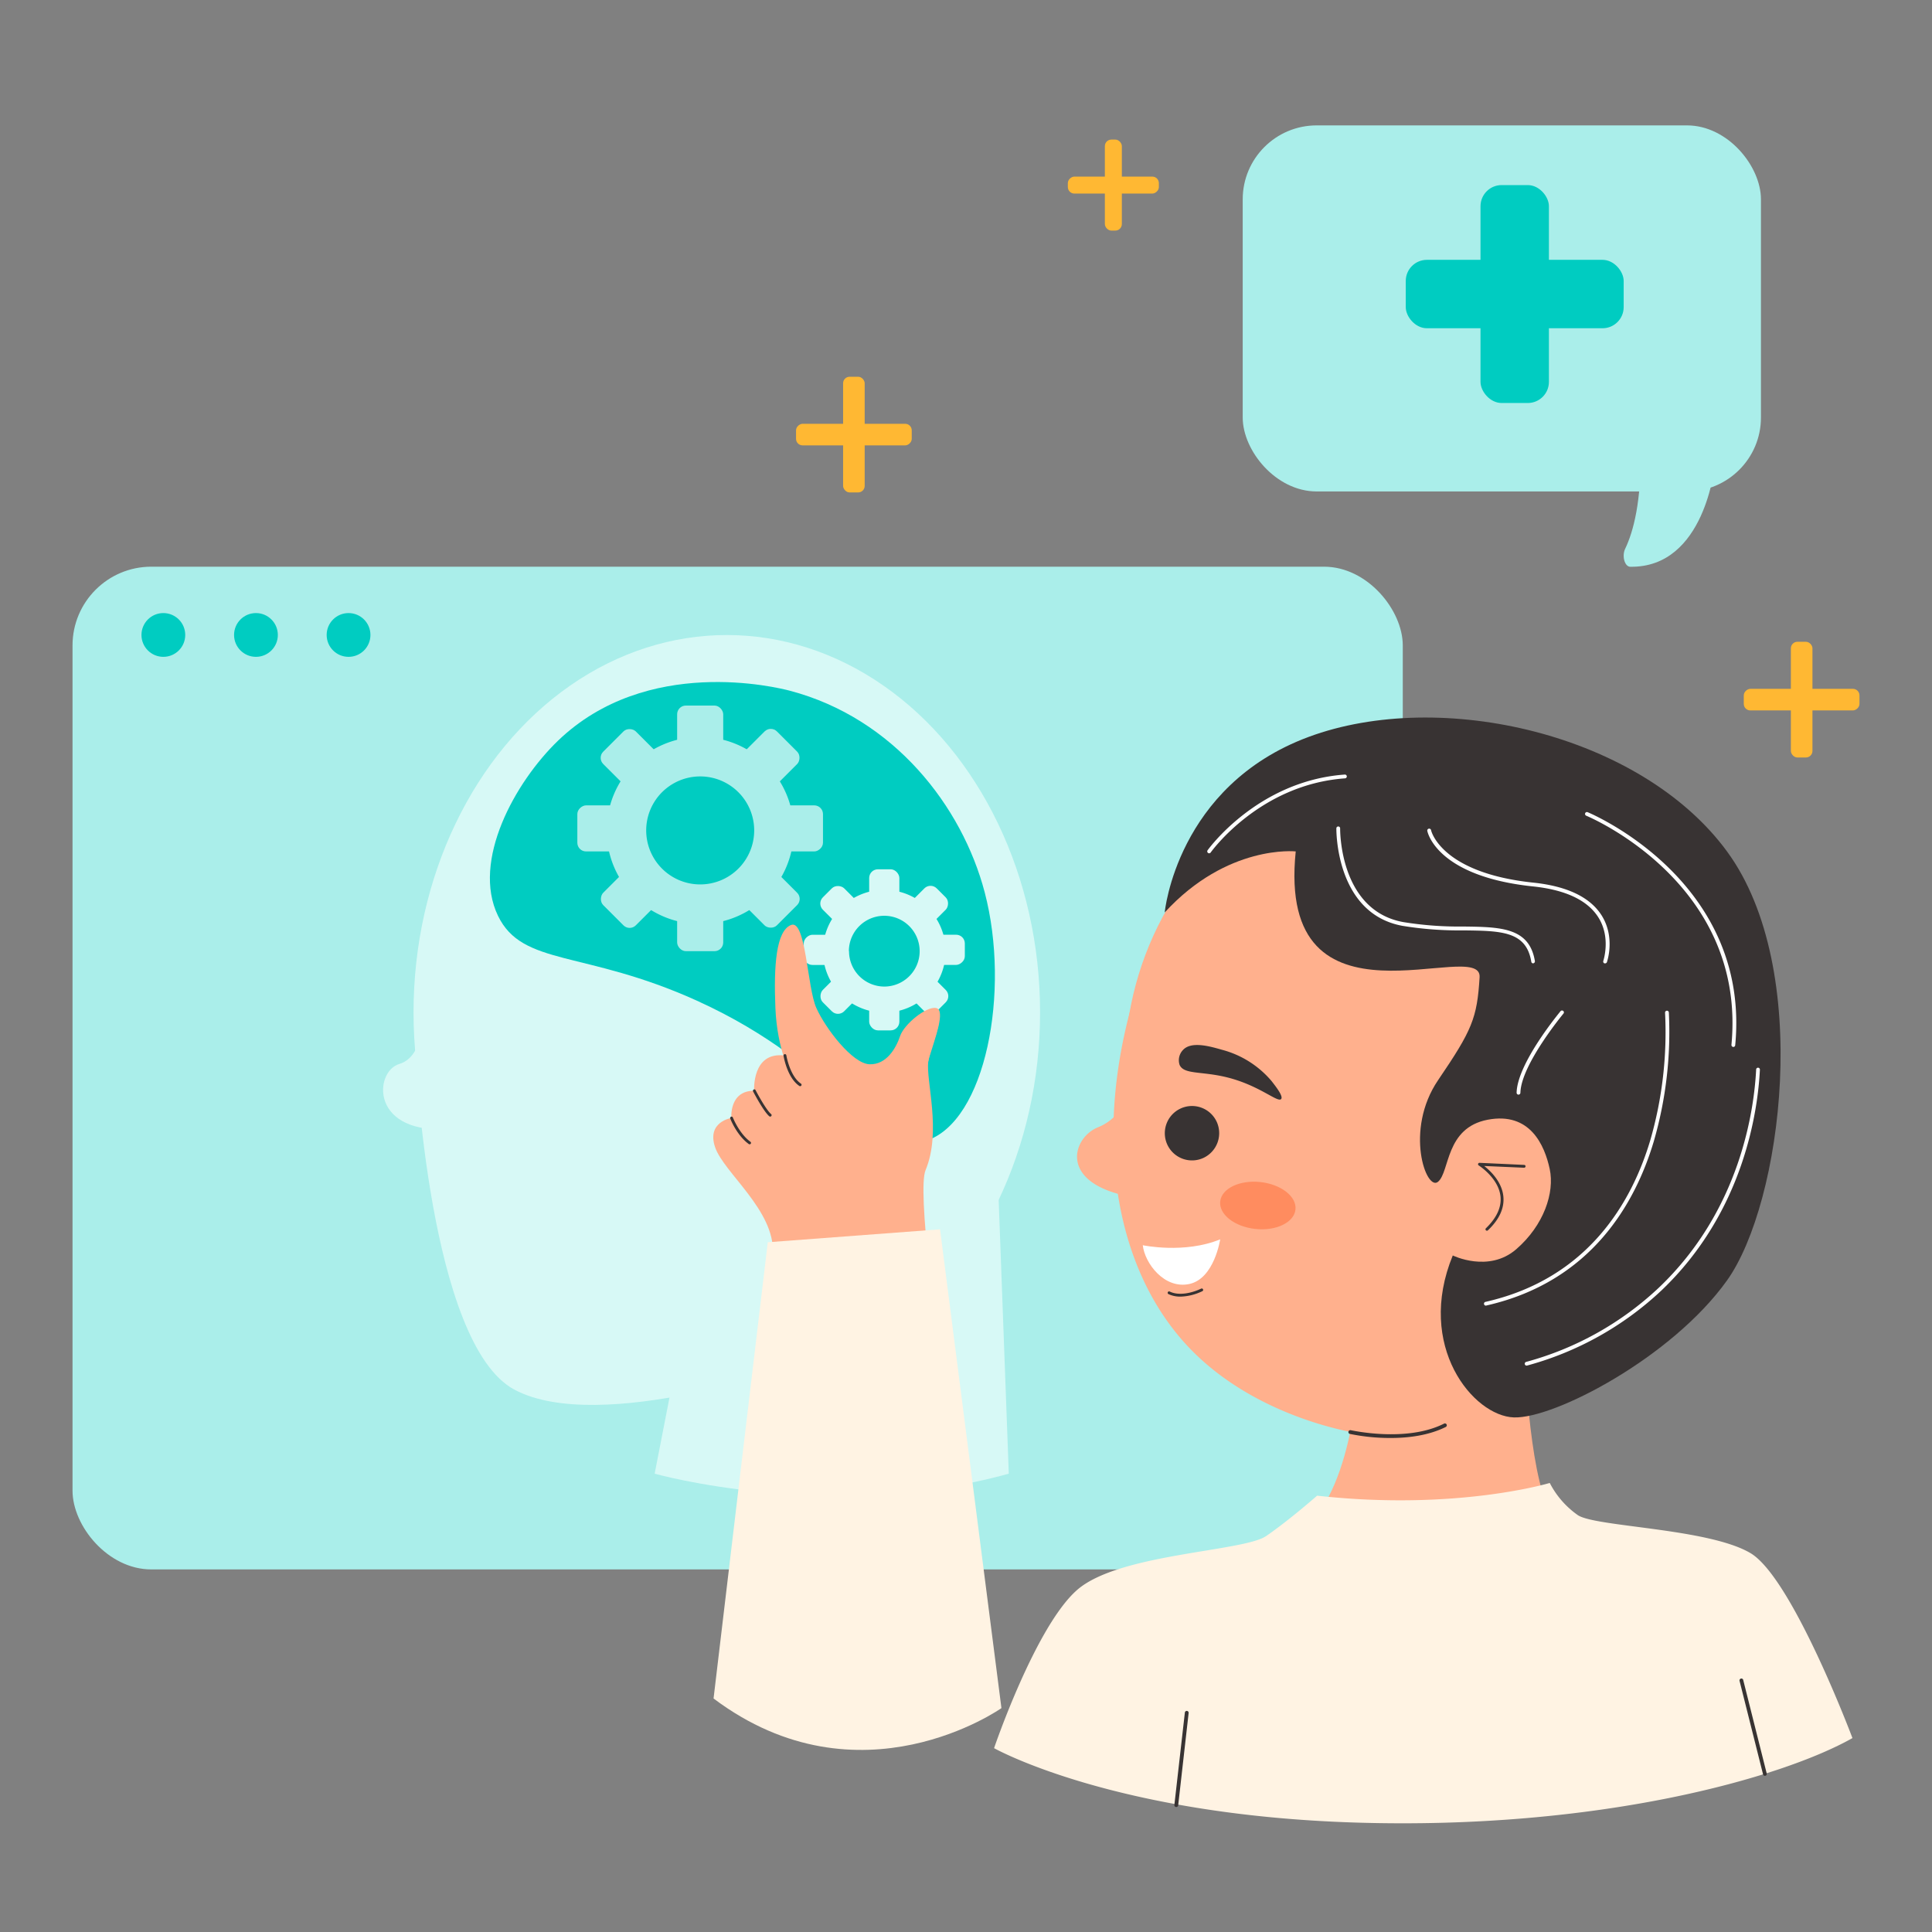 <?xml version="1.0" ?><svg viewBox="0 0 512 512" xmlns="http://www.w3.org/2000/svg"><rect x="0" y="0" width="512" height="512" fill="#808080" stroke="none"/><defs><style>.cls-1{fill:#aaeeea;}.cls-2{fill:#00ccc1;}.cls-3{fill:#ffb833;}.cls-4{fill:#ffb08d;}.cls-5,.cls-7{fill:#383333;}.cls-6{fill:#ff8c5f;}.cls-10,.cls-7{fill-rule:evenodd;}.cls-8{fill:#d7f9f6;}.cls-9{fill:#fff3e3;}.cls-10,.cls-11{fill:#fff;}</style></defs><title/><g data-name="Online Mental Health Checkup" id="Online_Mental_Health_Checkup"><rect class="cls-1" height="265.73" rx="20.87" width="352.53" x="19.22" y="150.18"/><circle class="cls-2" cx="43.29" cy="168.27" r="5.8"/><circle class="cls-2" cx="67.83" cy="168.27" r="5.8"/><circle class="cls-2" cx="92.37" cy="168.27" r="5.8"/><rect class="cls-3" height="24.12" rx="1.73" transform="translate(246 344.1) rotate(-90)" width="4.5" x="292.8" y="36.99"/><rect class="cls-3" height="24.12" rx="1.73" transform="translate(590.1 98.1) rotate(-180)" width="4.5" x="292.8" y="36.99"/><rect class="cls-3" height="30.66" rx="1.73" transform="translate(111.12 341.46) rotate(-90)" width="5.72" x="223.43" y="99.84"/><rect class="cls-3" height="30.66" rx="1.73" transform="translate(452.58 230.34) rotate(-180)" width="5.72" x="223.43" y="99.84"/><rect class="cls-3" height="30.66" rx="1.73" transform="translate(292.05 662.86) rotate(-90)" width="5.72" x="474.59" y="170.07"/><rect class="cls-3" height="30.66" rx="1.73" transform="translate(954.91 370.81) rotate(-180)" width="5.72" x="474.59" y="170.07"/><circle class="cls-4" cx="382.89" cy="283.04" r="84.83"/><path class="cls-4" d="M467.2,296.33c-1.88,8.86-10.66,45.31-44.9,67.76-7.89,5.17-31.24,20.49-62.19,15.78-2.36-.36-27.51-4.51-44.86-22.59C289,329.9,287.72,278,315.05,230.54c15.17-1.95,55.16-5,97.14,17.41A161.06,161.06,0,0,1,467.2,296.33Z"/><path class="cls-5" d="M337,286.52a25.83,25.83,0,0,0-13.2-8.33c-3.47-1-8.18-2.28-10.33.1a3.94,3.94,0,0,0-.88,3.88c1.09,2.62,5.71,1.67,12.39,3.29,8.79,2.13,13.66,6.89,14.55,5.78C340.14,290.44,337.85,287.63,337,286.52Z"/><ellipse class="cls-6" cx="333.35" cy="319.47" rx="6.25" ry="10.03" transform="translate(-20.16 616.49) rotate(-83.82)"/><path class="cls-4" d="M386.26,301.73c.89-.88,5.77-5.46,12.75-5,1,.07,5.08.37,7.82,2.94,7.11,6.64,4.39,27.63-7.89,33-6.85,3-14.14,0-16.6-1.11Q384.3,316.69,386.26,301.73Z"/><path class="cls-5" d="M394.05,326.15a.39.39,0,0,1-.27-.11.37.37,0,0,1,0-.53c2.86-2.77,4.16-5.6,3.87-8.43-.52-4.9-5.72-8.19-5.78-8.23a.36.36,0,0,1-.15-.43.38.38,0,0,1,.37-.26l11.84.55a.37.37,0,0,1,.36.39.39.39,0,0,1-.39.36L393.33,309c1.64,1.29,4.66,4.14,5.07,8,.33,3.07-1,6.11-4.09,9.05A.39.39,0,0,1,394.05,326.15Z"/><path class="cls-4" d="M298.94,289.59a13.3,13.3,0,0,1-8.05,9.19c-7,2.92-10.68,15.61,10.67,18.68l3.09-14.3Z"/><path class="cls-5" d="M312.85,343.62a7.39,7.39,0,0,1-3.2-.67.38.38,0,0,1-.17-.5.37.37,0,0,1,.5-.18c3.5,1.68,8.28-.74,8.33-.77a.37.37,0,0,1,.5.17.37.37,0,0,1-.16.5A14.18,14.18,0,0,1,312.85,343.62Z"/><path class="cls-7" d="M319,306.82a7.21,7.21,0,1,1,3.41-9.6A7.24,7.24,0,0,1,319,306.82Z"/><rect class="cls-1" height="97.01" rx="19.6" transform="translate(795.99 163.48) rotate(-180)" width="137.34" x="329.32" y="33.24"/><path class="cls-1" d="M454.44,123.2s-2.51,27.28-22.39,27c-1.49,0-2.29-2.84-1.36-4.78,2.08-4.33,4.44-12.51,4.05-27Z"/><path class="cls-4" d="M359.89,364.31s-1.6,34-16.89,42.7-56.78.62-62.95,56.93c0,0,108.92,30.32,197.4,0,0,0-4.95-39.6-14.85-46.41s-46.26-7.43-51.9-17.33-6.77-43.31-6.77-43.31Z"/><ellipse class="cls-8" cx="192.61" cy="268.29" rx="83.02" ry="100"/><path class="cls-8" d="M185.09,331l-11.6,59.54s46.42,13.12,93.85,0l-4-108.24Z"/><path class="cls-8" d="M110.11,279.49s3.54,76.73,26.25,88.8,75.69-6.84,75.69-6.84l-12.87-88.57Z"/><path class="cls-8" d="M112.14,268.29s.5,11.65-6.31,13.67S98,301.14,120,299.12Z"/><path class="cls-2" d="M147.88,196.29c-11.41,11-22.93,31.85-15.91,46.4,6.5,13.47,22.83,9,52.6,22.45,39.18,17.74,46.57,41.68,60.81,37.19,15.85-5,22.45-39.65,15.58-65.84-6-22.86-24.08-46.16-51.6-53.43C205.92,182.15,171.44,173.63,147.88,196.29Z"/><path class="cls-1" d="M160.77,220.08a24.79,24.79,0,1,0,24.79-24.79A24.79,24.79,0,0,0,160.77,220.08Zm10.48,0a14.31,14.31,0,1,1,14.31,14.3A14.31,14.31,0,0,1,171.25,220.08Z"/><rect class="cls-1" height="14.43" rx="2.31" transform="translate(371.11 388.39) rotate(-180)" width="12.21" x="179.45" y="186.98"/><rect class="cls-1" height="14.43" rx="2.31" transform="translate(371.11 489.72) rotate(-180)" width="12.21" x="179.45" y="237.65"/><rect class="cls-1" height="14.43" rx="2.31" transform="translate(379.75 59.31) rotate(90)" width="12.21" x="154.12" y="212.32"/><rect class="cls-1" height="14.43" rx="2.31" transform="translate(430.42 8.64) rotate(90)" width="12.21" x="204.79" y="212.32"/><rect class="cls-1" height="14.43" rx="2.31" transform="translate(217 -49) rotate(45)" width="12.21" x="161.54" y="230.23"/><rect class="cls-1" height="14.43" rx="2.31" transform="translate(202.16 -84.82) rotate(45)" width="12.21" x="197.37" y="194.4"/><rect class="cls-1" height="14.43" rx="2.31" transform="translate(428.75 225.64) rotate(135)" width="12.21" x="161.54" y="194.4"/><rect class="cls-1" height="14.43" rx="2.31" transform="translate(515.24 261.46) rotate(135)" width="12.21" x="197.37" y="230.23"/><path class="cls-8" d="M218.09,252.07a16.26,16.26,0,1,0,16.25-16.25A16.26,16.26,0,0,0,218.09,252.07Zm6.87,0a9.38,9.38,0,1,1,9.38,9.38A9.38,9.38,0,0,1,225,252.07Z"/><rect class="cls-8" height="9.46" rx="2.31" transform="translate(468.68 470.2) rotate(-180)" width="8" x="230.34" y="230.37"/><rect class="cls-8" height="9.46" rx="2.31" transform="translate(468.68 536.66) rotate(-180)" width="8" x="230.34" y="263.6"/><rect class="cls-8" height="9.46" rx="2.31" transform="translate(469.44 33.99) rotate(90)" width="8" x="213.73" y="246.98"/><rect class="cls-8" height="9.46" rx="2.31" transform="translate(502.67 0.76) rotate(90)" width="8" x="246.95" y="246.98"/><rect class="cls-8" height="9.46" rx="2.31" transform="translate(251.49 -80.23) rotate(45)" width="8" x="218.59" y="258.73"/><rect class="cls-8" height="9.46" rx="2.31" transform="translate(241.76 -103.73) rotate(45)" width="8" x="242.09" y="235.24"/><rect class="cls-8" height="9.46" rx="2.31" transform="translate(549.68 252.25) rotate(135)" width="8" x="218.59" y="235.24"/><rect class="cls-8" height="9.46" rx="2.31" transform="translate(606.4 275.75) rotate(135)" width="8" x="242.09" y="258.73"/><path class="cls-4" d="M208,279.73s-3.27-19.45,1.56-24.17,2.92,13.78,11,22.28,14.69,6.28,17.24,2.88,2.26-9.16,8.21-11.45.71,6.92,0,12,3.6,18.46-.73,28.84,18.14,142.35,18.14,142.35-32.55,20.92-69.61-4.18c0,0,10.43-104.85,11-116.17s-13-21.33-15.3-28.08,4.3-7.75,4.3-7.75-.62-7.22,6-7.22C199.91,289.07,199.13,278.59,208,279.73Z"/><path class="cls-4" d="M209.64,284.87s-3.68-6.51-4.15-17.74.19-20.45,4.15-22,4.25,16.55,6.7,22,9.54,14.72,14.07,14.91,7.08-4.34,8.12-7.46,6.89-7.93,9.53-7.45-.33,8.21-1.77,13-1.53,12.94-1.53,12.94-6.23,1.17-6.8,1.26S209.64,284.87,209.64,284.87Z"/><path class="cls-9" d="M349.05,396.37s-7.44,6.54-13.51,10.7-39.05,4.59-50.1,14.29-22,41.92-22,41.92S294.83,481,359.27,483s113-11.86,131.65-22.39c0,0-15.93-42.4-27-49s-40.88-6.93-45.73-10.05A23.56,23.56,0,0,1,410.7,393S386,400.47,349.05,396.37Z"/><path class="cls-9" d="M203.47,329.21l45.65-3.43,16.27,126.89s-37.56,26.55-76.29-2.55Z"/><path class="cls-5" d="M308.66,241.81s3.15-33.54,38.14-46.52,88-.82,110.87,30.34,14.55,93.35,0,113.71S411.93,376,401.19,375.63,375.12,356.76,385,332.71c0,0,9.51,4.69,16.83-1.66s10.2-15,8.86-21.25-5.18-15.21-16.44-13.06-10,13.74-13.14,16.43-9-13.67,0-26.92,10.34-16.37,11-27.29-53.92,17.27-48.73-33.33C343.35,225.63,325.26,223.7,308.66,241.81Z"/><rect class="cls-2" height="18.13" rx="5.6" width="57.75" x="372.54" y="68.86"/><rect class="cls-2" height="57.75" rx="5.6" width="18.13" x="392.35" y="49.05"/><path class="cls-10" d="M302.85,330s11,2.34,20.51-1.56c0,0-1.54,10.4-8.17,11.83S303.37,334.77,302.85,330Z"/><path class="cls-5" d="M368.59,381.08A52.71,52.71,0,0,1,357.72,380a.5.5,0,0,1-.37-.6.5.5,0,0,1,.6-.38c.15,0,14.68,3.32,24.71-1.73a.5.5,0,1,1,.45.89C378.55,380.43,373.2,381.08,368.59,381.08Z"/><path class="cls-5" d="M311.72,478.88h-.06a.5.5,0,0,1-.44-.55L314,453.85a.5.5,0,0,1,.55-.44.5.5,0,0,1,.45.55l-2.77,24.48A.51.51,0,0,1,311.72,478.88Z"/><path class="cls-5" d="M467.72,470.61a.51.51,0,0,1-.49-.38L461,445.45a.51.51,0,0,1,.37-.61.49.49,0,0,1,.6.37L468.2,470a.49.49,0,0,1-.36.6Z"/><path class="cls-5" d="M198.65,303.25a.38.38,0,0,1-.22-.07c-3.17-2.3-4.84-6.57-4.91-6.75a.38.38,0,0,1,.22-.49.37.37,0,0,1,.48.22s1.66,4.24,4.65,6.42a.37.37,0,0,1,.09.52A.39.39,0,0,1,198.65,303.25Z"/><path class="cls-5" d="M204.11,295.91a.38.38,0,0,1-.24-.09c-1.47-1.2-4.18-6.36-4.29-6.57a.37.37,0,0,1,.16-.51.36.36,0,0,1,.5.16c0,.05,2.75,5.24,4.11,6.34a.38.38,0,0,1,.05.53A.37.37,0,0,1,204.11,295.91Z"/><path class="cls-5" d="M212.05,287.85a.37.37,0,0,1-.21-.06c-3.21-2.14-4.16-7.76-4.19-8a.36.36,0,0,1,.3-.43.38.38,0,0,1,.44.31c0,.05.93,5.53,3.87,7.5a.38.38,0,0,1,.1.52A.38.38,0,0,1,212.05,287.85Z"/><path class="cls-11" d="M320.43,226.13a.47.47,0,0,1-.28-.09.51.51,0,0,1-.13-.7c.13-.18,13.18-18.41,36.36-20.07a.5.5,0,1,1,.07,1c-22.69,1.62-35.48,19.47-35.61,19.65A.48.48,0,0,1,320.43,226.13Z"/><path class="cls-11" d="M406.31,255.3a.5.5,0,0,1-.5-.42c-1.33-8.12-7.95-8.2-18-8.32a92.7,92.7,0,0,1-16.18-1.21c-17.8-3.29-17.48-25.61-17.48-25.83a.5.5,0,1,1,1,0c0,.22-.29,21.69,16.66,24.83a92.38,92.38,0,0,0,16,1.19c9.77.12,17.49.21,18.95,9.16a.51.51,0,0,1-.41.58Z"/><path class="cls-11" d="M425.36,255.3a.45.45,0,0,1-.16,0,.5.5,0,0,1-.31-.63c0-.06,2.1-6.19-1.33-11.59-2.87-4.52-8.69-7.27-17.31-8.17-25.36-2.66-27.9-14.22-28-14.71a.5.5,0,0,1,1-.19c0,.11,2.57,11.33,27.12,13.9,8.94.94,15,3.85,18.06,8.65,3.67,5.81,1.51,12.17,1.41,12.44A.5.5,0,0,1,425.36,255.3Z"/><path class="cls-11" d="M402.4,290.09h0a.5.5,0,0,1-.48-.52c.19-7.79,11.18-21,11.64-21.6a.51.51,0,0,1,.71-.06.49.49,0,0,1,.06.7c-.11.14-11.23,13.54-11.41,21A.51.51,0,0,1,402.4,290.09Z"/><path class="cls-11" d="M459.31,277.45h0a.52.52,0,0,1-.46-.55c4.08-43-38.06-60.56-38.49-60.73a.51.51,0,0,1-.27-.66.5.5,0,0,1,.65-.27c.43.17,43.26,18,39.11,61.75A.5.5,0,0,1,459.31,277.45Z"/><path class="cls-11" d="M393.83,346a.5.5,0,0,1-.11-1c27.32-6.21,38.79-26.67,43.6-42.75a103.16,103.16,0,0,0,3.94-33.86.5.5,0,0,1,.46-.54.5.5,0,0,1,.54.46,104.3,104.3,0,0,1-4,34.2c-4.88,16.34-16.54,37.15-44.34,43.46Z"/><path class="cls-11" d="M404.57,361.9a.49.49,0,0,1-.48-.37.5.5,0,0,1,.35-.61,82.9,82.9,0,0,0,35.13-19.63c21.73-20.63,25.3-47.34,25.83-57.86a.49.49,0,0,1,.52-.48.5.5,0,0,1,.47.53c-.53,10.64-4.14,37.65-26.13,58.54a84,84,0,0,1-35.55,19.86A.34.34,0,0,1,404.57,361.9Z"/></g></svg>